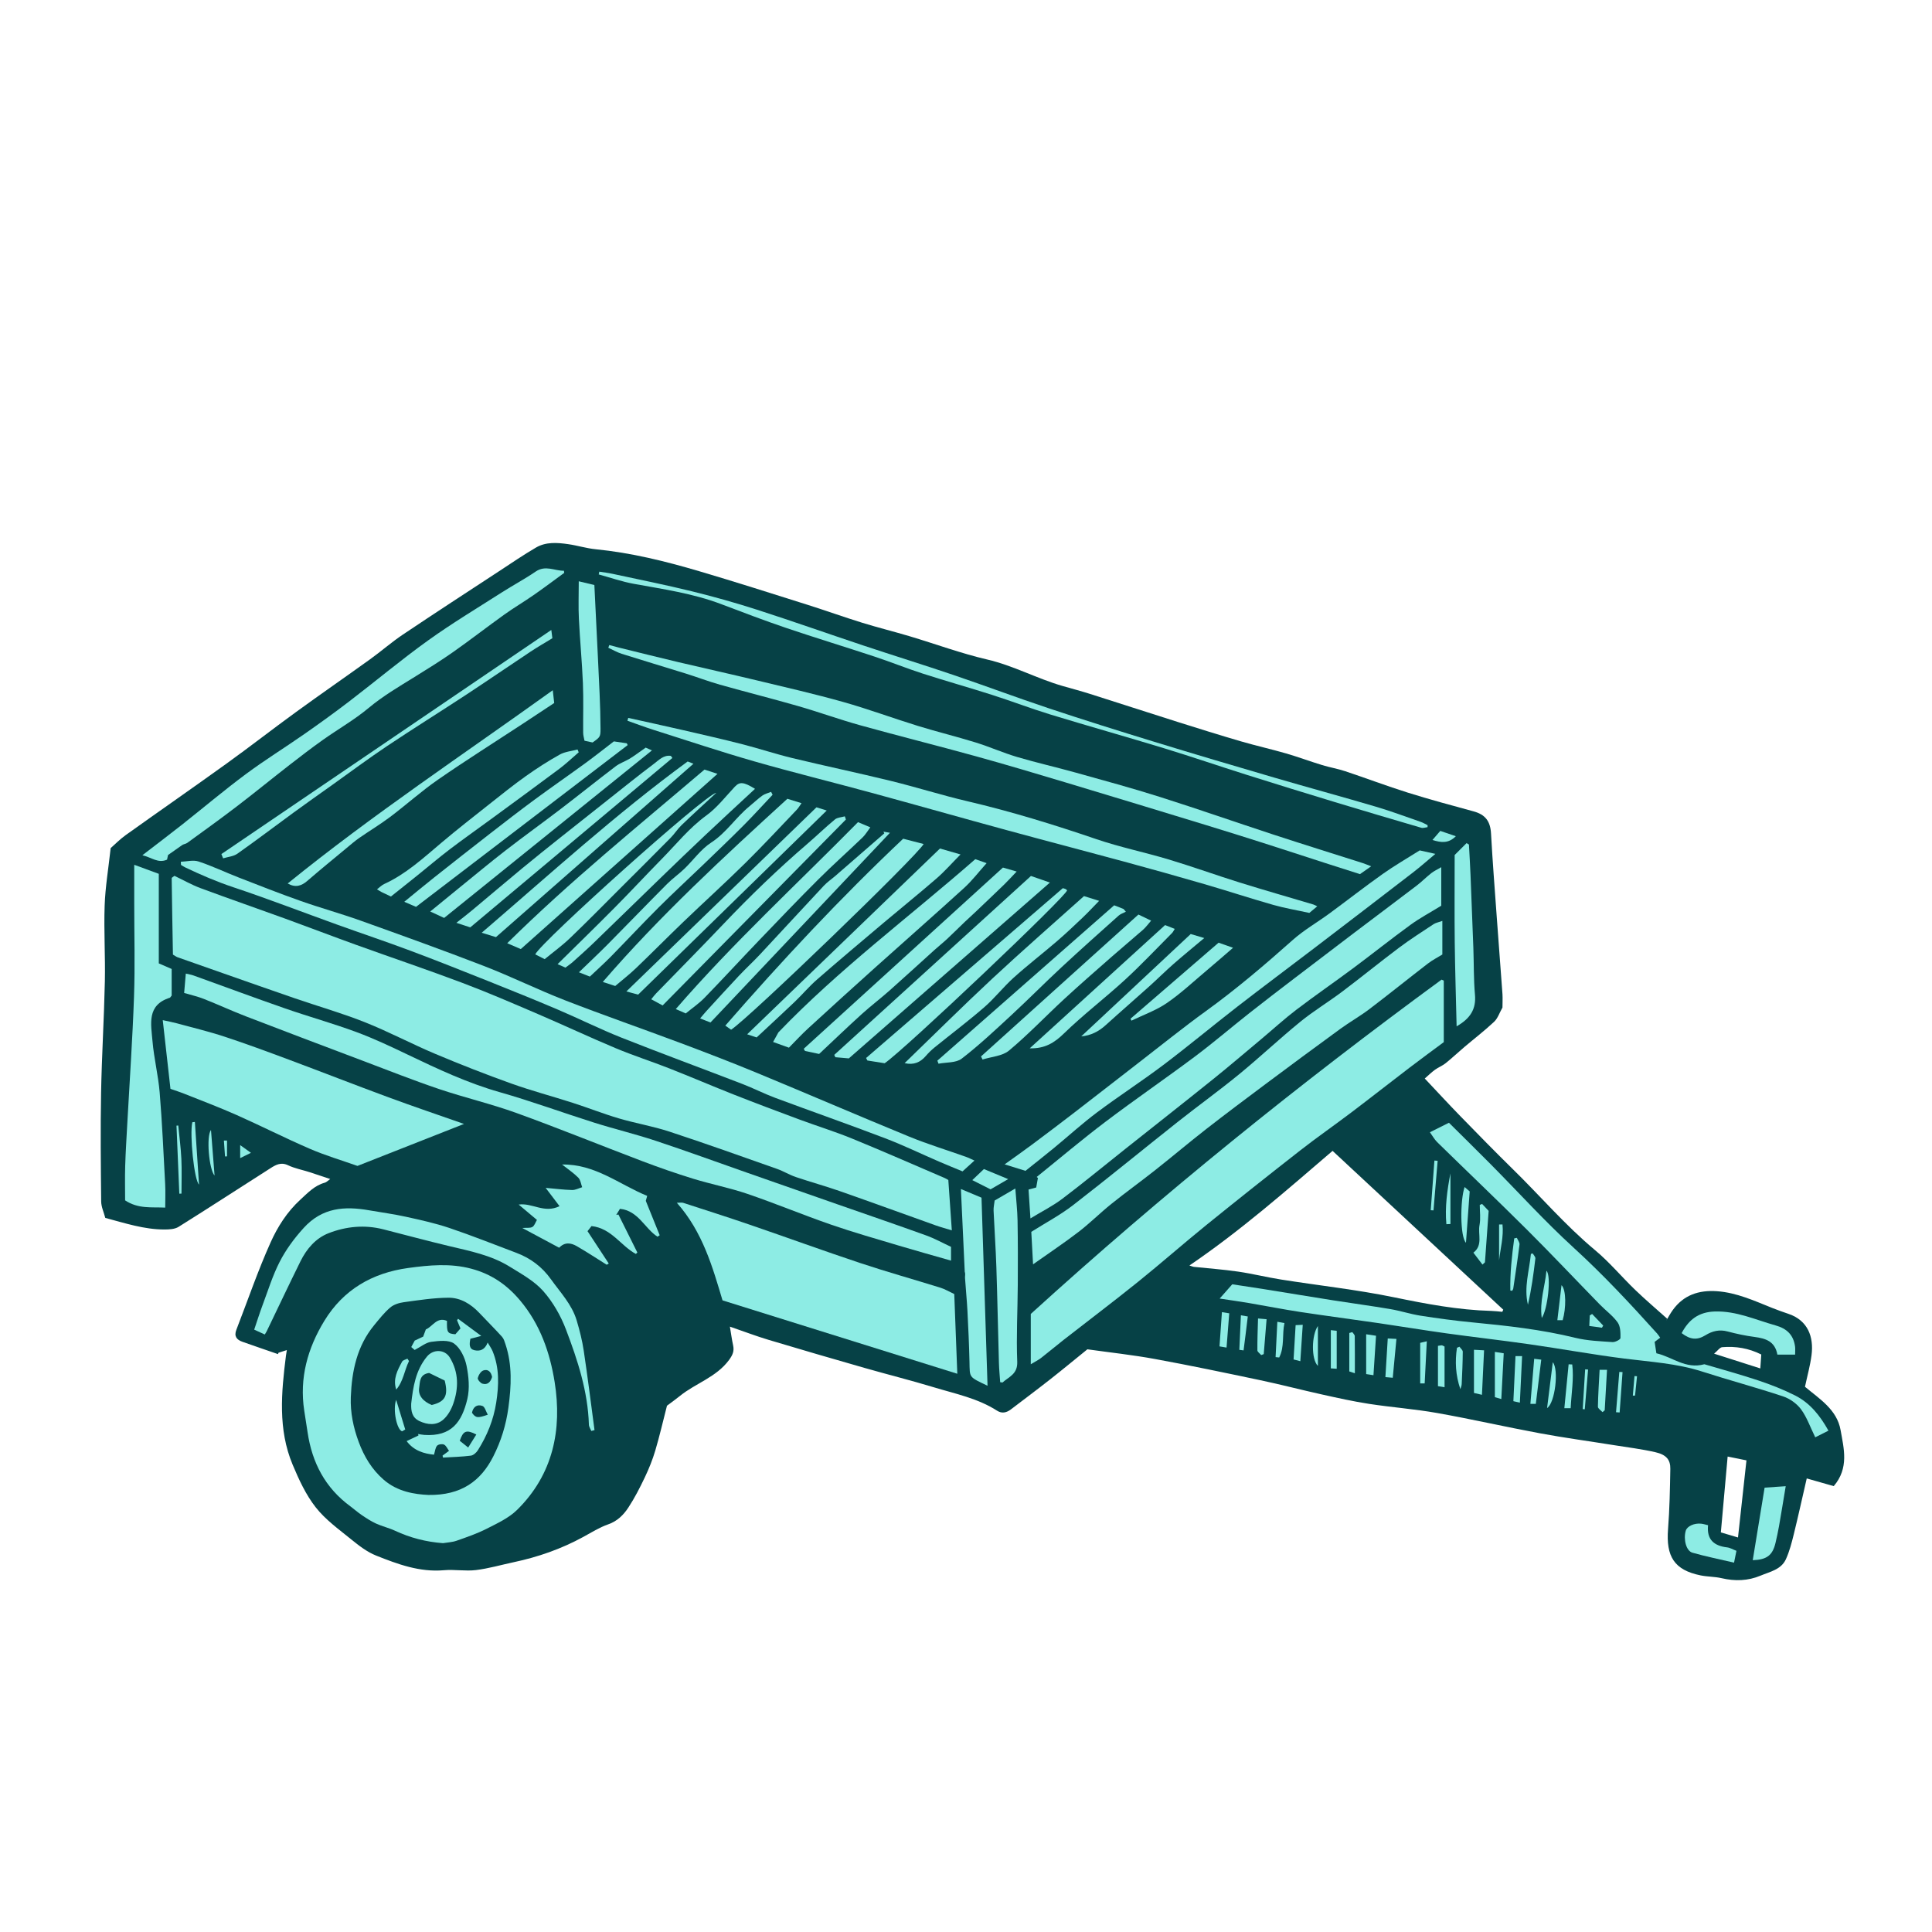 <svg version="1.1" id="svg" xmlns="http://www.w3.org/2000/svg" xmlns:xlink="http://www.w3.org/1999/xlink" x="0px" y="0px"
	 width="200px" height="200px" viewBox="0 0 200 200" enable-background="new 0 0 200 200" xml:space="preserve">
<path class="stroke" fill="#064146"  fill-rule="evenodd" clip-rule="evenodd" d="M155.535,104.301c-0.309,0.543-0.484,1.115-0.863,1.471
	c-0.982,0.923-2.058,1.749-3.089,2.622c-0.649,0.549-1.267,1.137-1.931,1.669c-0.335,0.268-0.756,0.427-1.106,0.68
	c-0.347,0.25-0.653,0.556-1.055,0.905c1.277,1.353,2.464,2.644,3.687,3.899c1.801,1.848,3.604,3.695,5.447,5.5
	c2.841,2.78,5.427,5.811,8.497,8.369c1.491,1.242,2.749,2.761,4.153,4.113c1.07,1.03,2.206,1.993,3.313,2.986
	c-0.037,0.071-0.074,0.142-0.11,0.213c0.222-0.365,0.423-0.745,0.671-1.091c1.13-1.583,2.714-2.104,4.595-1.971
	c2.038,0.145,3.854,0.988,5.708,1.729c0.565,0.226,1.141,0.429,1.716,0.625c1.975,0.675,2.609,2.365,2.361,4.272
	c-0.141,1.083-0.439,2.144-0.678,3.266c1.496,1.254,3.31,2.356,3.685,4.481c0.337,1.912,0.895,3.928-0.707,5.804
	c-0.884-0.252-1.778-0.506-2.796-0.796c-0.453,1.963-0.874,3.882-1.343,5.789c-0.215,0.872-0.443,1.758-0.812,2.57
	c-0.492,1.082-1.655,1.295-2.628,1.704c-1.3,0.547-2.646,0.586-4.027,0.264c-0.709-0.166-1.461-0.145-2.177-0.29
	c-2.731-0.556-3.592-1.955-3.37-4.8c0.162-2.068,0.198-4.147,0.235-6.223c0.017-0.951-0.417-1.473-1.555-1.732
	c-1.397-0.319-2.826-0.496-4.244-0.722c-2.574-0.413-5.16-0.763-7.722-1.238c-3.546-0.658-7.064-1.465-10.615-2.095
	c-2.33-0.414-4.701-0.585-7.042-0.945c-1.638-0.252-3.261-0.614-4.879-0.973c-2.142-0.474-4.266-1.031-6.411-1.483
	c-3.627-0.765-7.256-1.525-10.902-2.193c-2.298-0.421-4.629-0.67-6.976-1c-1.279,1.035-2.551,2.089-3.85,3.109
	c-1.341,1.054-2.708,2.075-4.065,3.11c-0.447,0.34-0.931,0.457-1.428,0.138c-2.005-1.288-4.319-1.749-6.546-2.424
	c-2.376-0.721-4.789-1.322-7.176-2.006c-3.321-0.951-6.638-1.916-9.947-2.909c-1.276-0.383-2.523-0.859-3.995-1.366
	c0.131,0.777,0.207,1.365,0.334,1.942c0.13,0.595-0.049,1.001-0.425,1.513c-1.32,1.789-3.456,2.402-5.089,3.725
	c-0.473,0.383-0.972,0.735-1.333,1.007c-0.423,1.645-0.769,3.16-1.212,4.647c-0.282,0.948-0.657,1.878-1.083,2.772
	c-0.51,1.071-1.054,2.137-1.704,3.125c-0.5,0.76-1.136,1.405-2.083,1.736c-0.908,0.317-1.746,0.846-2.598,1.311
	c-2.264,1.236-4.669,2.075-7.187,2.609c-1.305,0.277-2.596,0.656-3.914,0.815c-1.087,0.131-2.214-0.082-3.308,0.015
	c-2.51,0.222-4.781-0.624-7.022-1.517c-0.933-0.371-1.778-1.027-2.569-1.669c-1.286-1.045-2.677-2.042-3.684-3.328
	c-1.02-1.3-1.744-2.875-2.389-4.416c-1.531-3.657-1.169-7.471-0.691-11.274c0.021-0.165,0.051-0.328,0.093-0.587
	c-0.34,0.11-0.603,0.194-0.866,0.279c-0.017,0.047-0.033,0.094-0.05,0.142c-1.229-0.426-2.46-0.844-3.686-1.279
	c-0.589-0.208-0.885-0.57-0.625-1.239c1.172-3.018,2.217-6.092,3.542-9.041c0.729-1.622,1.706-3.168,3.08-4.428
	c0.781-0.715,1.476-1.471,2.535-1.761c0.172-0.047,0.313-0.207,0.561-0.379c-0.785-0.261-1.469-0.496-2.157-0.716
	c-0.738-0.236-1.52-0.38-2.212-0.71c-0.739-0.353-1.28-0.035-1.828,0.314c-3.169,2.019-6.317,4.072-9.503,6.064
	c-0.394,0.246-0.972,0.272-1.464,0.273c-2.094,0.002-4.06-0.652-6.121-1.199c-0.154-0.587-0.421-1.145-0.427-1.706
	c-0.04-3.738-0.079-7.478-0.01-11.216c0.071-3.855,0.309-7.708,0.392-11.563c0.056-2.613-0.113-5.231-0.022-7.842
	c0.066-1.921,0.391-3.833,0.623-5.955c0.42-0.367,0.951-0.914,1.561-1.35c3.474-2.481,6.981-4.914,10.445-7.407
	c2.415-1.738,4.761-3.571,7.167-5.319c2.545-1.85,5.134-3.638,7.688-5.476c1.147-0.826,2.215-1.766,3.388-2.553
	c3.301-2.216,6.635-4.382,9.96-6.561c1.267-0.83,2.518-1.688,3.824-2.45c1.028-0.599,2.197-0.512,3.329-0.349
	c0.958,0.137,1.895,0.434,2.854,0.528c3.654,0.361,7.199,1.236,10.705,2.271c3.741,1.104,7.457,2.292,11.177,3.465
	c1.903,0.6,3.782,1.277,5.688,1.868c1.627,0.503,3.283,0.911,4.915,1.398c2.684,0.802,5.324,1.779,8.045,2.413
	c2.709,0.631,5.137,1.97,7.779,2.733c0.936,0.27,1.88,0.517,2.808,0.811c3.041,0.963,6.073,1.953,9.114,2.914
	c2.182,0.689,4.366,1.371,6.563,2.013c1.542,0.45,3.114,0.8,4.658,1.247c1.259,0.365,2.491,0.826,3.745,1.209
	c0.787,0.241,1.608,0.375,2.387,0.635c2.166,0.721,4.302,1.533,6.479,2.216c2.252,0.706,4.533,1.321,6.812,1.942
	c1.224,0.333,1.733,1.027,1.803,2.299c0.159,2.871,0.383,5.738,0.59,8.606c0.193,2.676,0.404,5.351,0.595,8.027
	C155.563,103.386,155.535,103.852,155.535,104.301z M137.948,119.137c-4.853,4.161-9.537,8.277-14.819,11.866
	c0.275,0.088,0.359,0.132,0.448,0.141c1.529,0.162,3.064,0.271,4.584,0.492c1.494,0.218,2.965,0.586,4.457,0.822
	c3.897,0.617,7.833,1.044,11.692,1.838c3.333,0.686,6.647,1.315,10.052,1.408c0.385,0.01,0.771,0.062,1.156,0.095
	c0.033-0.073,0.067-0.146,0.1-0.22C149.748,130.117,143.879,124.656,137.948,119.137z M178.142,158.633
	c0.628,0.186,1.176,0.349,1.775,0.526c0.295-2.688,0.581-5.286,0.876-7.982c-0.675-0.137-1.318-0.267-1.948-0.396
	C178.606,153.455,178.377,156.015,178.142,158.633z M182.326,140.217c-1.305-0.655-2.649-0.872-4.042-0.757
	c-0.248,0.021-0.469,0.362-0.842,0.671c1.697,0.542,3.17,1.013,4.784,1.528C182.263,141.131,182.292,140.712,182.326,140.217z"/>
<path fill-rule="evenodd" clip-rule="evenodd" fill="#8dece4" class="fill" d="M98.17,122.156c0.123,1.759,0.236,3.396,0.362,5.211
	c-0.674-0.207-1.176-0.339-1.663-0.513c-3.324-1.185-6.638-2.396-9.969-3.562c-1.494-0.522-3.025-0.939-4.523-1.448
	c-0.667-0.227-1.28-0.609-1.945-0.843c-3.705-1.306-7.403-2.631-11.135-3.856c-1.71-0.562-3.505-0.86-5.234-1.37
	c-1.608-0.475-3.173-1.095-4.771-1.609c-2.11-0.68-4.26-1.245-6.345-1.992c-2.661-0.953-5.297-1.984-7.901-3.082
	c-2.451-1.033-4.808-2.292-7.277-3.273c-2.369-0.942-4.833-1.645-7.249-2.474c-2.443-0.838-4.877-1.701-7.316-2.554
	c-1.608-0.563-3.215-1.125-4.82-1.695c-0.131-0.046-0.246-0.138-0.482-0.275c-0.046-2.608-0.096-5.257-0.129-7.906
	c-0.001-0.074,0.171-0.15,0.289-0.247c0.908,0.433,1.78,0.932,2.709,1.277c2.901,1.079,5.827,2.089,8.736,3.146
	c2.451,0.891,4.885,1.827,7.339,2.712c3.67,1.324,7.37,2.57,11.021,3.945c2.646,0.997,5.245,2.125,7.846,3.239
	c2.689,1.152,5.338,2.398,8.037,3.528c1.821,0.762,3.708,1.366,5.545,2.088c2.249,0.884,4.469,1.84,6.717,2.726
	c2.246,0.884,4.506,1.732,6.769,2.572c1.801,0.668,3.644,1.235,5.42,1.962c3.224,1.318,6.412,2.722,9.614,4.094
	C97.988,122.034,98.149,122.144,98.17,122.156z"/>
<path fill-rule="evenodd" clip-rule="evenodd" fill="#8dece4" class="fill" d="M45.854,159.748c-1.749-0.132-3.387-0.552-4.958-1.286
	c-0.637-0.297-1.339-0.456-1.979-0.749c-0.523-0.239-1.011-0.565-1.491-0.888c-0.403-0.272-0.766-0.604-1.16-0.894
	c-2.598-1.904-3.961-4.519-4.424-7.657c-0.11-0.749-0.232-1.496-0.347-2.244c-0.518-3.373,0.352-6.466,2.084-9.302
	c1.965-3.217,4.947-4.955,8.668-5.465c2.189-0.3,4.375-0.506,6.545,0.074c2.03,0.542,3.643,1.616,5.041,3.276
	c2.099,2.492,3.102,5.438,3.585,8.462c0.787,4.922-0.166,9.569-3.89,13.229c-0.86,0.845-2.048,1.39-3.147,1.95
	c-0.993,0.506-2.061,0.871-3.115,1.242C46.822,159.653,46.327,159.668,45.854,159.748z M44.355,154.757
	c3.39,0.047,5.417-1.432,6.71-3.99c0.803-1.586,1.321-3.247,1.565-5.053c0.303-2.239,0.413-4.407-0.307-6.568
	c-0.089-0.266-0.174-0.565-0.354-0.764c-0.765-0.84-1.57-1.645-2.352-2.472c-0.874-0.923-1.948-1.579-3.196-1.57
	c-1.545,0.011-3.094,0.255-4.632,0.466c-0.488,0.067-1.038,0.242-1.4,0.553c-0.62,0.532-1.135,1.192-1.659,1.828
	c-1.78,2.163-2.313,4.742-2.414,7.447c-0.059,1.596,0.257,3.121,0.816,4.634c0.564,1.528,1.37,2.852,2.582,3.908
	C41.157,154.433,42.946,154.692,44.355,154.757z"/>
<path fill-rule="evenodd" clip-rule="evenodd" fill="#8dece4" class="fill" d="M149.46,101.511c0,2.066,0,4.132,0,6.371
	c-1.079,0.803-2.3,1.692-3.501,2.609c-2.039,1.557-4.056,3.143-6.101,4.692c-1.731,1.311-3.52,2.55-5.231,3.887
	c-3.269,2.554-6.52,5.132-9.744,7.742c-2.392,1.937-4.701,3.975-7.099,5.904c-2.528,2.035-5.119,3.99-7.677,5.987
	c-0.789,0.616-1.551,1.265-2.342,1.878c-0.283,0.219-0.613,0.377-1.059,0.645c0-1.925,0-3.705,0-5.207
	c13.67-12.43,27.833-23.847,42.525-34.608C149.309,101.444,149.384,101.478,149.46,101.511z"/>
<path fill-rule="evenodd" clip-rule="evenodd" fill="#8dece4" class="fill" d="M74.795,134.613c-1.02-3.404-2.042-7.08-4.729-10.102
	c0.33,0,0.509-0.042,0.658,0.006c2.293,0.744,4.59,1.476,6.87,2.258c3.827,1.312,7.628,2.699,11.466,3.977
	c2.749,0.916,5.542,1.694,8.308,2.556c0.459,0.143,0.881,0.402,1.417,0.652c0.103,2.704,0.206,5.406,0.315,8.251
	C90.999,139.679,83.034,137.188,74.795,134.613z"/>
<path fill-rule="evenodd" clip-rule="evenodd" fill="#8dece4" class="fill" d="M17.646,112.719c-0.266-2.37-0.522-4.661-0.798-7.114
	c0.577,0.128,0.995,0.204,1.404,0.315c1.666,0.454,3.35,0.854,4.988,1.394c2.244,0.737,4.461,1.56,6.674,2.385
	c3.447,1.286,6.872,2.629,10.323,3.902c2.58,0.952,5.186,1.832,7.796,2.749c-3.674,1.448-7.337,2.891-11.029,4.345
	c-1.631-0.578-3.317-1.076-4.92-1.768c-2.557-1.103-5.042-2.369-7.586-3.5c-1.798-0.799-3.643-1.491-5.47-2.222
	C18.601,113.034,18.158,112.898,17.646,112.719z"/>
<path fill-rule="evenodd" clip-rule="evenodd" fill="#8dece4" class="fill" d="M19.063,102.79c0.058-0.669,0.111-1.294,0.172-2.005
	c0.299,0.072,0.556,0.11,0.797,0.196c3.166,1.138,6.319,2.312,9.496,3.417c2.44,0.849,4.935,1.542,7.356,2.437
	c1.828,0.675,3.598,1.516,5.358,2.358c3.082,1.476,6.16,2.921,9.472,3.863c3.306,0.94,6.539,2.131,9.819,3.167
	c2.092,0.659,4.23,1.172,6.312,1.861c3.171,1.051,6.311,2.198,9.463,3.303c3.106,1.088,6.212,2.175,9.319,3.261
	c3.082,1.077,6.172,2.133,9.242,3.241c0.888,0.32,1.724,0.786,2.581,1.184c0,0.515,0,1.007,0,1.426
	c-1.836-0.526-3.615-1.017-5.383-1.547c-2.357-0.706-4.729-1.378-7.053-2.183c-2.897-1.003-5.732-2.187-8.634-3.177
	c-1.838-0.627-3.763-1-5.623-1.571c-1.767-0.542-3.516-1.154-5.244-1.809c-4.354-1.651-8.668-3.41-13.046-4.994
	c-2.63-0.951-5.372-1.588-8.022-2.484c-2.674-0.904-5.302-1.947-7.943-2.944c-4.006-1.512-8.011-3.024-12.006-4.563
	c-1.478-0.569-2.917-1.235-4.39-1.817C20.477,103.159,19.807,103.011,19.063,102.79z"/>
<path fill-rule="evenodd" clip-rule="evenodd" fill="#8dece4" class="fill" d="M106.671,126.129c-0.073-1.104-0.133-2.02-0.197-2.987
	c0.229-0.062,0.453-0.123,0.794-0.214c0.053-0.295,0.115-0.64,0.176-0.984c-0.042-0.036-0.084-0.07-0.125-0.106
	c2.37-1.91,4.695-3.879,7.123-5.715c3.033-2.295,6.176-4.447,9.222-6.725c1.933-1.446,3.769-3.021,5.665-4.518
	c1.548-1.222,3.115-2.418,4.682-3.616c2.071-1.585,4.147-3.165,6.226-4.739c2.139-1.62,4.29-3.226,6.423-4.853
	c0.523-0.399,0.987-0.875,1.504-1.281c0.29-0.228,0.634-0.384,1.036-0.621c0,1.493,0,2.823,0,3.99
	c-1.149,0.707-2.22,1.274-3.189,1.98c-2.014,1.466-3.96,3.022-5.958,4.509c-1.939,1.443-3.933,2.814-5.855,4.278
	c-1.241,0.945-2.395,2.005-3.593,3.008c-1.683,1.408-3.351,2.835-5.061,4.21c-3.025,2.432-6.078,4.829-9.117,7.242
	c-2.151,1.709-4.271,3.458-6.461,5.114C108.983,124.843,107.864,125.403,106.671,126.129z"/>
<path fill-rule="evenodd" clip-rule="evenodd" fill="#8dece4" class="fill" d="M171.861,138.48c-0.199,0.15-0.368,0.276-0.574,0.432
	c0.061,0.398,0.122,0.791,0.182,1.18c1.667,0.374,3.002,1.673,4.969,1.134c1.749,0.52,3.679,1.043,5.574,1.675
	c1.3,0.434,2.59,0.939,3.813,1.556c1.52,0.766,2.565,2.047,3.455,3.644c-0.553,0.279-1.022,0.516-1.366,0.689
	c-0.528-1.078-0.872-2.087-1.476-2.904c-0.436-0.588-1.158-1.101-1.857-1.333c-2.776-0.922-5.605-1.679-8.391-2.575
	c-2.625-0.844-5.346-0.996-8.049-1.339c-3.29-0.419-6.557-1.015-9.84-1.485c-2.846-0.408-5.704-0.728-8.552-1.124
	c-2.341-0.325-4.673-0.715-7.013-1.056c-2.704-0.395-5.415-0.746-8.117-1.157c-1.782-0.272-3.552-0.625-5.331-0.927
	c-0.95-0.162-1.906-0.293-3.029-0.464c0.478-0.541,0.854-0.967,1.305-1.477c1.022,0.156,2.077,0.31,3.13,0.479
	c2.434,0.39,4.864,0.795,7.298,1.179c1.977,0.312,3.961,0.575,5.935,0.91c1.054,0.179,2.083,0.52,3.138,0.684
	c1.761,0.275,3.529,0.515,5.302,0.686c3.6,0.347,7.185,0.737,10.711,1.604c1.245,0.306,2.56,0.35,3.849,0.441
	c0.278,0.02,0.82-0.264,0.823-0.417c0.011-0.546,0.001-1.208-0.292-1.618c-0.501-0.701-1.236-1.229-1.847-1.856
	c-2.521-2.584-4.998-5.211-7.556-7.759c-3.062-3.048-6.192-6.028-9.28-9.05c-0.293-0.288-0.495-0.669-0.751-1.022
	c0.515-0.258,1.212-0.606,1.97-0.984c1.489,1.479,2.931,2.893,4.352,4.327c2.852,2.879,5.58,5.893,8.569,8.621
	c3.061,2.793,5.867,5.807,8.632,8.875C171.657,138.169,171.742,138.314,171.861,138.48z"/>
<path fill-rule="evenodd" clip-rule="evenodd" fill="#8dece4" class="fill" d="M149.311,95.331c0,1.228,0,2.318,0,3.48
	c-0.469,0.29-1.018,0.566-1.496,0.935c-2.031,1.562-4.024,3.174-6.065,4.723c-0.972,0.737-2.044,1.34-3.03,2.059
	c-2.583,1.881-5.149,3.783-7.709,5.693c-2.056,1.535-4.109,3.073-6.132,4.649c-1.79,1.396-3.524,2.864-5.306,4.271
	c-1.493,1.18-3.041,2.293-4.524,3.485c-1.159,0.931-2.215,1.992-3.393,2.897c-1.481,1.138-3.04,2.174-4.714,3.361
	c-0.068-1.261-0.126-2.339-0.182-3.364c1.479-0.935,2.992-1.733,4.325-2.764c3.668-2.836,7.251-5.781,10.887-8.659
	c2.086-1.65,4.248-3.206,6.304-4.892c2.149-1.762,4.175-3.675,6.329-5.431c1.379-1.124,2.918-2.049,4.342-3.122
	c1.984-1.494,3.909-3.067,5.896-4.557c1.148-0.862,2.365-1.634,3.563-2.427C148.621,95.528,148.896,95.482,149.311,95.331z"/>
<path fill-rule="evenodd" clip-rule="evenodd" fill="#8dece4" class="fill" d="M18.72,89.208c0.612-0.021,1.281-0.209,1.827-0.029
	c1.408,0.464,2.755,1.112,4.14,1.651c2.132,0.83,4.262,1.669,6.418,2.43c2.064,0.729,4.181,1.312,6.242,2.049
	c4.27,1.528,8.54,3.062,12.769,4.697c2.821,1.092,5.541,2.441,8.359,3.538c3.956,1.537,7.969,2.928,11.943,4.418
	c2.65,0.994,5.294,2.008,7.909,3.09c5.273,2.181,10.512,4.443,15.791,6.61c1.915,0.786,3.904,1.39,5.856,2.085
	c0.316,0.113,0.618,0.268,0.901,0.393c-0.384,0.349-0.736,0.668-1.234,1.12c-0.65-0.27-1.543-0.629-2.426-1.011
	c-1.858-0.802-3.684-1.691-5.573-2.411c-3.776-1.439-7.592-2.775-11.379-4.185c-1.157-0.431-2.264-1-3.416-1.443
	c-4.163-1.605-8.352-3.143-12.499-4.788c-2.238-0.889-4.399-1.971-6.616-2.915c-2.376-1.011-4.772-1.978-7.171-2.936
	c-2.694-1.074-5.39-2.149-8.107-3.165c-2.51-0.939-5.054-1.79-7.576-2.698c-3.579-1.289-7.129-2.662-10.736-3.865
	c-1.716-0.572-3.355-1.281-4.978-2.055c-0.15-0.071-0.287-0.169-0.43-0.254C18.729,89.426,18.724,89.317,18.72,89.208z"/>
<path fill-rule="evenodd" clip-rule="evenodd" fill="#8dece4" class="fill" d="M16.438,90.458c0,3.021,0,6.073,0,9.271
	c0.364,0.157,0.818,0.355,1.333,0.578c0,0.937,0,1.902,0,2.75c-0.125,0.154-0.149,0.215-0.188,0.227
	c-2.416,0.76-1.945,2.737-1.798,4.481c0.15,1.787,0.598,3.55,0.745,5.337c0.26,3.154,0.399,6.32,0.568,9.481
	c0.042,0.791,0.006,1.586,0.006,2.428c-1.423-0.07-2.78,0.156-4.152-0.748c0-1.131-0.029-2.34,0.007-3.547
	c0.045-1.487,0.141-2.973,0.221-4.458c0.237-4.362,0.542-8.722,0.693-13.088c0.112-3.197,0.022-6.401,0.023-9.603
	c0-1.288,0-2.575,0-4.043C14.812,89.86,15.506,90.115,16.438,90.458z"/>
<path fill-rule="evenodd" clip-rule="evenodd" fill="#8dece4" class="fill" d="M136.361,93.822c-0.352,0.292-0.64,0.532-0.821,0.683
	c-1.346-0.295-2.568-0.498-3.752-0.836c-2.387-0.68-4.746-1.457-7.129-2.15c-2.759-0.802-5.527-1.575-8.3-2.328
	c-4.045-1.099-8.103-2.152-12.146-3.255c-4.679-1.275-9.344-2.6-14.023-3.874c-4.04-1.1-8.109-2.098-12.133-3.253
	c-3.487-1.001-6.93-2.152-10.388-3.249c-0.915-0.291-1.812-0.631-2.717-0.949c0.028-0.098,0.055-0.196,0.083-0.294
	c1.896,0.421,3.794,0.832,5.687,1.268c2.04,0.47,4.082,0.935,6.11,1.454c1.746,0.446,3.46,1.019,5.211,1.442
	c3.386,0.818,6.797,1.532,10.181,2.36c2.653,0.65,5.263,1.481,7.922,2.103c4.521,1.057,8.942,2.419,13.332,3.919
	c2.466,0.842,5.039,1.366,7.538,2.118c2.451,0.738,4.861,1.611,7.305,2.374c2.537,0.791,5.092,1.519,7.637,2.278
	C136.067,93.666,136.166,93.729,136.361,93.822z"/>
<path fill-rule="evenodd" clip-rule="evenodd" fill="#8dece4" class="fill" d="M141.94,89.682c-0.458,0.32-0.756,0.528-1.157,0.808
	c-1.164-0.372-2.391-0.761-3.617-1.156c-2.123-0.685-4.242-1.383-6.367-2.061c-1.975-0.629-3.952-1.251-5.935-1.856
	c-4.818-1.471-9.636-2.943-14.461-4.391c-3.127-0.939-6.256-1.874-9.404-2.744c-3.971-1.098-7.969-2.095-11.939-3.198
	c-2.162-0.6-4.275-1.369-6.432-1.99c-2.686-0.773-5.399-1.454-8.089-2.212c-1.195-0.338-2.36-0.785-3.546-1.155
	c-2.209-0.689-4.429-1.348-6.635-2.046c-0.48-0.152-0.925-0.416-1.387-0.627c0.034-0.094,0.068-0.188,0.102-0.28
	c0.321,0.086,0.641,0.176,0.964,0.256c2.056,0.506,4.109,1.023,6.169,1.51c2.682,0.635,5.374,1.227,8.053,1.872
	c3.012,0.724,6.036,1.414,9.018,2.253c2.606,0.733,5.152,1.681,7.74,2.48c1.982,0.611,4,1.102,5.981,1.715
	c1.444,0.447,2.834,1.07,4.282,1.499c2.005,0.594,4.048,1.055,6.062,1.617c2.914,0.814,5.836,1.605,8.719,2.519
	c3.952,1.252,7.865,2.625,11.806,3.916c3.062,1.003,6.141,1.958,9.211,2.938C141.325,89.426,141.562,89.535,141.94,89.682z"/>
<path fill-rule="evenodd" clip-rule="evenodd" fill="#8dece4" class="fill" d="M58.407,59.305c-1.055,0.769-2.099,1.555-3.171,2.3
	c-0.997,0.693-2.047,1.312-3.035,2.019c-1.778,1.273-3.505,2.618-5.295,3.876c-1.295,0.91-2.645,1.747-3.991,2.58
	c-1.632,1.01-3.278,1.974-4.769,3.219c-1.468,1.225-3.156,2.183-4.722,3.295c-1.173,0.833-2.317,1.709-3.453,2.593
	c-1.827,1.421-3.619,2.886-5.457,4.291c-1.685,1.289-3.408,2.528-5.125,3.774c-0.163,0.118-0.405,0.128-0.559,0.249
	c-0.463,0.327-0.926,0.652-1.436,1.011c-0.027,0.126-0.065,0.31-0.101,0.477c-0.927,0.416-1.596-0.231-2.553-0.455
	c1.455-1.121,2.789-2.128,4.1-3.163c2.202-1.738,4.346-3.553,6.596-5.225c1.974-1.468,4.074-2.765,6.093-4.173
	c1.56-1.088,3.104-2.203,4.615-3.359c2.731-2.091,5.372-4.305,8.164-6.311c2.47-1.774,5.087-3.344,7.652-4.984
	c1.151-0.736,2.364-1.379,3.49-2.149c1.024-0.7,1.955-0.07,2.927-0.086C58.386,59.155,58.397,59.23,58.407,59.305z"/>
<path fill-rule="evenodd" clip-rule="evenodd" fill="#8dece4" class="fill" d="M146.968,88.032c0.516,0.115,1.012,0.226,1.62,0.361
	c-0.815,0.681-1.53,1.32-2.287,1.903c-3.405,2.624-6.818,5.236-10.235,7.844c-2.658,2.029-5.34,4.024-7.983,6.073
	c-2.565,1.989-5.059,4.072-7.65,6.028c-2.241,1.691-4.606,3.218-6.854,4.902c-1.541,1.153-2.968,2.457-4.456,3.681
	c-0.941,0.775-1.901,1.528-2.965,2.381c-0.625-0.194-1.307-0.406-2.159-0.67c1.052-0.757,1.957-1.392,2.843-2.052
	c1.484-1.108,2.962-2.224,4.429-3.354c2.24-1.725,4.467-3.467,6.704-5.197c2.28-1.762,4.524-3.575,6.857-5.262
	c3.15-2.278,6.099-4.788,8.999-7.37c1.158-1.03,2.532-1.814,3.788-2.736c1.847-1.356,3.653-2.771,5.522-4.095
	C144.355,89.609,145.649,88.865,146.968,88.032z"/>
<path fill-rule="evenodd" clip-rule="evenodd" fill="#8dece4" class="fill" d="M61.213,148.133c-0.087-0.216-0.244-0.432-0.251-0.651
	c-0.104-3.446-1.166-6.677-2.369-9.843c-0.545-1.434-1.355-2.857-2.368-3.999c-0.929-1.045-2.254-1.765-3.471-2.521
	c-1.916-1.188-4.111-1.613-6.272-2.128c-2.277-0.542-4.538-1.157-6.807-1.733c-1.933-0.491-3.855-0.304-5.668,0.405
	c-1.323,0.517-2.264,1.616-2.897,2.896c-1.188,2.402-2.332,4.828-3.496,7.243c-0.051,0.106-0.121,0.204-0.205,0.344
	c-0.33-0.151-0.633-0.29-1.095-0.502c0.293-0.865,0.565-1.733,0.883-2.584c0.555-1.483,1.027-3.014,1.744-4.417
	c0.652-1.277,1.508-2.44,2.503-3.535c1.926-2.116,4.238-2.262,6.776-1.817c1.269,0.222,2.548,0.391,3.804,0.668
	c1.515,0.334,3.042,0.669,4.508,1.164c2.33,0.786,4.614,1.703,6.917,2.568c1.473,0.553,2.662,1.446,3.589,2.744
	c0.977,1.369,2.168,2.604,2.66,4.259c0.305,1.025,0.572,2.071,0.729,3.126c0.41,2.735,0.749,5.48,1.116,8.221
	C61.433,148.073,61.323,148.103,61.213,148.133z"/>
<path fill-rule="evenodd" clip-rule="evenodd" fill="#8dece4" class="fill" d="M62.805,130.926c-1.029-0.644-2.042-1.314-3.092-1.921
	c-0.6-0.348-1.25-0.456-1.828,0.16c-1.244-0.666-2.457-1.315-3.822-2.046c0.468-0.035,0.815,0.029,1.049-0.105
	c0.215-0.125,0.31-0.461,0.471-0.728c-0.673-0.566-1.245-1.046-1.89-1.589c1.397-0.206,2.642,0.947,4.23,0.165
	c-0.512-0.674-0.93-1.225-1.438-1.895c0.976,0.086,1.855,0.2,2.737,0.223c0.346,0.009,0.696-0.187,1.045-0.289
	c-0.127-0.335-0.169-0.755-0.4-0.988c-0.484-0.488-1.069-0.877-1.682-1.362c3.417-0.063,5.917,2.063,8.811,3.246
	c-0.083,0.296-0.139,0.498-0.143,0.514c0.521,1.29,0.979,2.426,1.438,3.562c-0.077,0.051-0.153,0.1-0.229,0.15
	c-1.332-0.863-1.974-2.688-3.885-2.886c-0.124,0.204-0.254,0.418-0.385,0.633c0.075-0.016,0.149-0.032,0.224-0.048
	c0.654,1.313,1.309,2.626,1.963,3.939c-0.052,0.049-0.104,0.098-0.157,0.146c-1.561-0.844-2.525-2.661-4.588-2.884
	c-0.143,0.18-0.322,0.409-0.415,0.526c0.787,1.199,1.493,2.275,2.199,3.352C62.948,130.843,62.876,130.884,62.805,130.926z"/>
<path fill-rule="evenodd" clip-rule="evenodd" fill="#8dece4" class="fill" d="M62.039,59.178c0.458,0.074,0.92,0.126,1.372,0.224
	c2.735,0.591,5.48,1.139,8.196,1.805c2.268,0.556,4.521,1.189,6.743,1.905c3.684,1.186,7.334,2.48,11.006,3.704
	c3.098,1.032,6.218,1.997,9.31,3.046c3.323,1.128,6.609,2.363,9.938,3.472c3.61,1.203,7.242,2.34,10.88,3.455
	c4.121,1.264,8.255,2.488,12.393,3.698c3.51,1.026,7.041,1.984,10.549,3.02c1.565,0.462,3.098,1.037,4.641,1.571
	c0.249,0.086,0.478,0.228,0.716,0.343c0,0.068-0.001,0.136-0.001,0.204c-0.219,0.025-0.458,0.122-0.651,0.065
	c-2.987-0.874-5.973-1.755-8.951-2.66c-3.051-0.926-6.097-1.866-9.138-2.826c-2.855-0.902-5.689-1.875-8.553-2.749
	c-3.913-1.194-7.853-2.297-11.765-3.493c-2.025-0.619-4.005-1.382-6.024-2.027c-2.389-0.764-4.806-1.441-7.193-2.211
	c-1.669-0.538-3.297-1.199-4.962-1.75c-3.054-1.01-6.132-1.944-9.177-2.976c-2.26-0.766-4.492-1.619-6.725-2.465
	c-2.919-1.107-5.988-1.541-9.033-2.096c-1.229-0.224-2.422-0.642-3.631-0.972C62,59.369,62.019,59.273,62.039,59.178z"/>
<path fill-rule="evenodd" clip-rule="evenodd" fill="#8dece4" class="fill" d="M100.962,88.941c0.216,0.076,0.601,0.211,1.172,0.412
	c-0.826,0.92-1.502,1.813-2.316,2.555c-3.067,2.793-6.187,5.53-9.274,8.302c-2.304,2.068-4.597,4.148-6.877,6.241
	c-0.693,0.636-1.331,1.331-1.998,2.004c-0.63-0.227-1.126-0.406-1.639-0.59c0.201-0.364,0.375-0.679,0.55-0.994
	C86.817,100.364,94.055,94.978,100.962,88.941z"/>
<path fill-rule="evenodd" clip-rule="evenodd" fill="#8dece4" class="fill" d="M75.684,106.594c-0.196-0.138-0.371-0.261-0.601-0.422
	C80.945,99.446,87,92.952,93.496,86.824c0.712,0.185,1.405,0.364,2.118,0.548C94.909,88.647,77.497,105.434,75.684,106.594z"/>
<path fill-rule="evenodd" clip-rule="evenodd" fill="#8dece4" class="fill" d="M63.687,102.07c-0.543-0.177-0.926-0.303-1.287-0.42
	c5.901-6.837,12.473-12.902,19.11-18.961c0.437,0.136,0.897,0.28,1.463,0.455c-0.182,0.255-0.306,0.483-0.479,0.664
	c-1.771,1.851-3.51,3.731-5.333,5.528c-2.099,2.069-4.284,4.049-6.41,6.089c-1.655,1.588-3.265,3.221-4.921,4.807
	C65.146,100.886,64.394,101.467,63.687,102.07z"/>
<path fill-rule="evenodd" clip-rule="evenodd" fill="#8dece4" class="fill" d="M87.871,109.565c-0.493-0.042-0.943-0.082-1.394-0.122
	c-0.039-0.08-0.078-0.161-0.116-0.242c6.743-6.132,13.486-12.266,20.363-18.521c0.438,0.152,1.066,0.371,1.961,0.682
	C101.669,97.5,94.797,103.509,87.871,109.565z"/>
<path fill-rule="evenodd" clip-rule="evenodd" fill="#8dece4" class="fill" d="M103.539,143.085c-0.044-0.662-0.112-1.322-0.13-1.984
	c-0.094-3.317-0.157-6.634-0.266-9.95c-0.064-1.944-0.202-3.886-0.288-5.829c-0.015-0.333,0.068-0.67,0.111-1.045
	c0.677-0.395,1.341-0.78,2.14-1.245c0.087,1.205,0.212,2.257,0.231,3.312c0.039,2.216,0.038,4.434,0.024,6.65
	c-0.017,2.66-0.163,5.323-0.057,7.977c0.051,1.282-0.863,1.547-1.522,2.145C103.7,143.105,103.62,143.095,103.539,143.085z"/>
<path fill-rule="evenodd" clip-rule="evenodd" fill="#8dece4" class="fill" d="M103.823,89.81c0.368,0.106,0.8,0.23,1.422,0.41
	c-0.504,0.527-0.884,0.95-1.291,1.345c-0.995,0.964-2.002,1.917-3.007,2.873c-0.354,0.335-0.72,0.658-1.072,0.995
	c-0.615,0.588-1.215,1.191-1.836,1.771c-0.424,0.396-0.881,0.755-1.312,1.144c-1.552,1.399-3.088,2.815-4.652,4.201
	c-0.942,0.834-1.95,1.597-2.882,2.443c-1.462,1.325-2.884,2.693-4.398,4.114c-0.432-0.093-0.948-0.203-1.464-0.313
	c-0.043-0.074-0.088-0.147-0.131-0.222C90.056,102.332,96.914,96.094,103.823,89.81z"/>
<path fill-rule="evenodd" clip-rule="evenodd" fill="#8dece4" class="fill" d="M72.928,79.666c0.433,0.142,0.772,0.253,1.346,0.441
	c-6.87,6.12-13.61,12.125-20.362,18.141c-0.47-0.203-0.908-0.392-1.404-0.605C59.019,91.213,66.055,85.521,72.928,79.666z"/>
<path fill-rule="evenodd" clip-rule="evenodd" fill="#8dece4" class="fill" d="M78.327,107.395c-0.151-0.05-0.49-0.163-0.979-0.326
	c6.72-6.475,13.351-12.865,19.958-19.231c0.747,0.215,1.301,0.375,2.127,0.614c-0.908,0.916-1.639,1.752-2.469,2.473
	c-1.806,1.566-3.669,3.064-5.496,4.605c-2.307,1.946-4.617,3.889-6.891,5.872c-0.819,0.713-1.523,1.557-2.311,2.31
	C80.997,104.924,79.703,106.11,78.327,107.395z"/>
<path fill-rule="evenodd" clip-rule="evenodd" fill="#8dece4" class="fill" d="M102.229,143.454c-1.974-0.95-1.83-0.8-1.869-2.489
	c-0.04-1.752-0.119-3.504-0.21-5.255c-0.059-1.139-0.177-2.274-0.251-3.414c-0.014-0.21,0.06-0.426-0.028-0.63
	c-0.13-2.81-0.26-5.62-0.398-8.578c0.735,0.308,1.433,0.601,2.133,0.895C101.813,130.477,102.019,136.895,102.229,143.454z"/>
<path fill-rule="evenodd" clip-rule="evenodd" fill="#8dece4" class="fill" d="M88.821,85.109c0.48,0.203,0.79,0.333,1.275,0.537
	c-0.298,0.395-0.507,0.763-0.8,1.044c-1.53,1.468-3.115,2.88-4.616,4.377c-2.067,2.063-4.087,4.175-6.108,6.285
	c-1.889,1.971-3.736,3.981-5.638,5.939c-0.574,0.59-1.269,1.062-1.945,1.619c-0.317-0.139-0.621-0.272-1.032-0.452
	C75.915,97.578,82.536,91.493,88.821,85.109z"/>
<path fill-rule="evenodd" clip-rule="evenodd" fill="#8dece4" class="fill" d="M63.547,76.748c0.44,0.065,0.89,0.131,1.339,0.198
	c0.03,0.062,0.06,0.124,0.09,0.187c-7.278,5.562-14.557,11.124-21.91,16.744c-0.35-0.15-0.735-0.316-1.217-0.523
	c1.077-0.878,2.062-1.7,3.068-2.497c1.944-1.541,3.896-3.075,5.855-4.597c1.515-1.176,3.032-2.352,4.577-3.489
	c1.724-1.271,3.488-2.487,5.219-3.749C61.556,78.302,62.512,77.541,63.547,76.748z"/>
<path fill-rule="evenodd" clip-rule="evenodd" fill="#8dece4" class="fill" d="M87.568,84.834c-6.313,6.406-12.627,12.812-18.973,19.249
	c-0.4-0.217-0.753-0.407-1.181-0.64c0.211-0.254,0.35-0.447,0.514-0.615c2.31-2.381,4.646-4.737,6.931-7.141
	c2.778-2.924,5.673-5.721,8.734-8.348c0.959-0.823,1.865-1.708,2.839-2.511c0.256-0.211,0.678-0.22,1.024-0.321
	C87.493,84.616,87.53,84.725,87.568,84.834z"/>
<path fill-rule="evenodd" clip-rule="evenodd" fill="#8dece4" class="fill" d="M78.158,81.661c-1.747,1.623-3.423,3.162-5.077,4.723
	c-1.576,1.485-3.136,2.988-4.693,4.494c-2.295,2.221-4.578,4.456-6.877,6.674c-0.718,0.693-1.463,1.357-2.206,2.024
	c-0.232,0.209-0.496,0.382-0.772,0.592c-0.294-0.131-0.555-0.246-0.812-0.36c1.988-1.963,3.961-3.879,5.896-5.833
	c1.659-1.673,3.262-3.402,4.914-5.083c1.497-1.522,2.827-3.196,4.59-4.475c1.114-0.808,1.986-1.956,2.945-2.973
	C76.561,80.92,76.958,80.917,78.158,81.661z"/>
<path fill-rule="evenodd" clip-rule="evenodd" fill="#8dece4" class="fill" d="M112.215,92.764c0.376,0.118,0.942,0.296,1.566,0.492
	c-0.617,0.63-1.138,1.196-1.694,1.724c-0.882,0.839-1.767,1.678-2.689,2.47c-1.479,1.271-3.026,2.463-4.474,3.768
	c-1.065,0.959-1.955,2.115-3.035,3.052c-1.669,1.448-3.438,2.779-5.155,4.171c-0.32,0.26-0.621,0.554-0.89,0.868
	c-0.573,0.672-1.264,0.966-2.198,0.747c3.038-2.937,6.013-5.896,9.081-8.754C105.802,98.437,108.972,95.673,112.215,92.764z"/>
<path fill-rule="evenodd" clip-rule="evenodd" fill="#8dece4" class="fill" d="M91.579,110.067c-0.605-0.096-1.197-0.19-1.787-0.284
	c-0.045-0.086-0.09-0.173-0.135-0.259c6.786-5.858,13.571-11.715,20.366-17.581c0.112,0.034,0.207,0.051,0.29,0.093
	c0.062,0.03,0.108,0.091,0.148,0.127C110.578,92.61,93.622,108.68,91.579,110.067z"/>
<path fill-rule="evenodd" clip-rule="evenodd" fill="#8dece4" class="fill" d="M66.842,77.393c0.064,0.029,0.321,0.144,0.645,0.289
	C60.271,83.5,53.123,89.263,45.977,95.024c-0.482-0.223-0.893-0.413-1.438-0.665c1.086-0.888,2.092-1.715,3.104-2.536
	c1.571-1.274,3.126-2.571,4.726-3.81c1.871-1.449,3.794-2.83,5.674-4.267c1.908-1.459,3.78-2.966,5.692-4.419
	c0.438-0.333,0.994-0.509,1.469-0.8C65.702,78.221,66.168,77.863,66.842,77.393z"/>
<path fill-rule="evenodd" clip-rule="evenodd" fill="#8dece4" class="fill" d="M152.064,87.426c0.055,1.039,0.12,2.078,0.163,3.118
	c0.104,2.536,0.204,5.071,0.295,7.607c0.058,1.606,0.023,3.221,0.166,4.819c0.133,1.484-0.474,2.464-1.9,3.275
	c-0.068-2.974-0.161-5.841-0.194-8.708c-0.033-2.896-0.008-5.792-0.008-9.027c0.259-0.258,0.745-0.743,1.231-1.229
	C151.9,87.33,151.982,87.378,152.064,87.426z"/>
<path fill-rule="evenodd" clip-rule="evenodd" fill="#8dece4" class="fill" d="M97.036,109.798c6.101-5.36,12.201-10.721,18.303-16.082
	c0.389,0.152,0.678,0.266,0.968,0.38c0.081,0.094,0.161,0.189,0.242,0.283c-0.252,0.134-0.543,0.222-0.749,0.406
	c-1.981,1.771-3.967,3.538-5.913,5.347c-1.75,1.626-3.431,3.327-5.185,4.949c-1.675,1.549-3.344,3.119-5.147,4.509
	c-0.587,0.452-1.589,0.366-2.401,0.525C97.114,110.009,97.075,109.903,97.036,109.798z"/>
<path fill-rule="evenodd" clip-rule="evenodd" fill="#8dece4" class="fill" d="M71.784,79.064C64.9,85.107,58.12,91.06,51.34,97.011
	c-0.482-0.148-0.864-0.266-1.474-0.453c7.106-6.101,13.872-12.278,21.322-17.73C71.323,78.881,71.494,78.948,71.784,79.064z"/>
<path fill-rule="evenodd" clip-rule="evenodd" fill="#8dece4" class="fill" d="M117.849,94.672c0.415,0.199,0.806,0.388,1.315,0.633
	c-0.301,0.343-0.535,0.675-0.832,0.937c-1.058,0.933-2.146,1.831-3.205,2.762c-1.667,1.465-3.342,2.922-4.973,4.427
	c-1.91,1.764-3.707,3.659-5.698,5.322c-0.69,0.577-1.816,0.634-2.742,0.929c-0.054-0.106-0.107-0.213-0.161-0.32
	C106.968,104.481,112.382,99.6,117.849,94.672z"/>
<path fill-rule="evenodd" clip-rule="evenodd" fill="#8dece4" class="fill" d="M29.782,91.458c8.793-7.13,18.18-13.351,27.441-20.007
	c0.056,0.501,0.097,0.869,0.148,1.324c-1.123,0.742-2.234,1.48-3.35,2.212c-2.896,1.902-5.832,3.748-8.68,5.721
	c-1.72,1.191-3.286,2.605-4.96,3.866c-1.03,0.775-2.142,1.439-3.202,2.177c-0.458,0.318-0.88,0.689-1.312,1.047
	c-1.351,1.121-2.713,2.23-4.041,3.38C31.208,91.715,30.589,91.915,29.782,91.458z"/>
<path fill-rule="evenodd" clip-rule="evenodd" fill="#8dece4" class="fill" d="M40.469,92.808c-0.332-0.158-0.642-0.298-0.945-0.45
	c-0.146-0.073-0.281-0.166-0.498-0.296c0.286-0.214,0.494-0.435,0.749-0.551c2.254-1.033,4.05-2.69,5.914-4.266
	c1.63-1.378,3.315-2.691,4.989-4.016c1.239-0.98,2.471-1.972,3.757-2.886c1.128-0.802,2.299-1.556,3.508-2.23
	c0.543-0.303,1.224-0.358,1.842-0.526c0.041,0.097,0.083,0.194,0.123,0.291c-0.673,0.577-1.316,1.193-2.025,1.723
	c-2.362,1.766-4.746,3.503-7.124,5.247c-1.396,1.024-2.814,2.019-4.192,3.067c-1.143,0.871-2.237,1.802-3.356,2.703
	C42.32,91.335,41.423,92.046,40.469,92.808z"/>
<path fill-rule="evenodd" clip-rule="evenodd" fill="#8dece4" class="fill" d="M48.682,96.001c-0.381-0.125-0.811-0.265-1.438-0.471
	c0.614-0.487,1.118-0.871,1.604-1.277c1.735-1.448,3.456-2.914,5.197-4.354c1.311-1.083,2.642-2.142,3.97-3.203
	c1.616-1.289,3.238-2.57,4.86-3.852c1.604-1.268,3.193-2.555,4.828-3.782c0.506-0.381,1.001-0.926,1.743-0.815
	c0.053,0.072,0.106,0.144,0.159,0.216C62.645,84.297,55.684,90.132,48.682,96.001z"/>
<path fill-rule="evenodd" clip-rule="evenodd" fill="#8dece4" class="fill" d="M66.058,102.965c-0.339-0.092-0.659-0.18-1.217-0.332
	c6.625-6.415,13.118-12.704,19.68-19.06c0.298,0.093,0.654,0.203,1.062,0.331C79.034,90.297,72.558,96.62,66.058,102.965z"/>
<path fill-rule="evenodd" clip-rule="evenodd" fill="#8dece4" class="fill" d="M59.913,60.174c0.673,0.162,1.129,0.271,1.616,0.388
	c0.062,1.279,0.121,2.47,0.179,3.662c0.123,2.531,0.252,5.062,0.363,7.594c0.052,1.196,0.088,2.394,0.094,3.592
	c0.004,0.867-0.039,0.897-0.822,1.452c-0.231-0.051-0.489-0.106-0.837-0.183c-0.047-0.271-0.135-0.546-0.138-0.823
	c-0.015-1.71,0.044-3.422-0.026-5.129c-0.091-2.225-0.308-4.445-0.416-6.669C59.863,62.829,59.913,61.593,59.913,60.174z"/>
<path fill-rule="evenodd" clip-rule="evenodd" fill="#8dece4" class="fill" d="M79.979,82.274c-1.001,1.06-1.979,2.143-3.007,3.175
	c-1.375,1.38-2.786,2.726-4.189,4.078c-1.528,1.471-3.092,2.906-4.593,4.404c-1.675,1.671-3.289,3.403-4.947,5.09
	c-0.697,0.709-1.44,1.372-2.182,2.075c-0.402-0.158-0.734-0.289-1.131-0.445c1.026-0.994,2.013-1.917,2.964-2.876
	c2.06-2.079,4.09-4.188,6.155-6.262c0.564-0.567,1.229-1.032,1.806-1.587c0.929-0.895,1.703-2.012,2.761-2.699
	c1.575-1.022,2.549-2.602,3.958-3.752c0.45-0.368,0.869-0.777,1.341-1.114c0.262-0.187,0.604-0.263,0.911-0.388
	C79.878,82.074,79.929,82.174,79.979,82.274z"/>
<path fill-rule="evenodd" clip-rule="evenodd" fill="#8dece4" class="fill" d="M73.546,105.849c-0.375-0.148-0.683-0.271-1.069-0.424
	c0.262-0.307,0.454-0.547,0.661-0.772c1.118-1.219,2.229-2.444,3.363-3.648c0.719-0.762,1.493-1.473,2.208-2.239
	c2.196-2.351,4.37-4.723,6.569-7.071c0.363-0.388,0.813-0.692,1.218-1.042c1.684-1.46,3.364-2.923,5.046-4.385
	c-0.03-0.059-0.059-0.117-0.089-0.176c0.198,0.034,0.396,0.069,0.674,0.117C85.901,92.791,79.745,99.298,73.546,105.849z"/>
<path fill-rule="evenodd" clip-rule="evenodd" fill="#8dece4" class="fill" d="M74.144,82.077c-1.264,1.172-2.441,2.238-3.586,3.338
	c-0.416,0.399-0.728,0.905-1.134,1.315c-1.712,1.734-3.441,3.454-5.167,5.176c-1.741,1.737-3.463,3.495-5.239,5.197
	c-0.822,0.788-1.753,1.463-2.634,2.188c-0.381-0.193-0.679-0.344-0.976-0.494C56.013,97.495,73.057,82.19,74.144,82.077z"/>
<path fill-rule="evenodd" clip-rule="evenodd" fill="#8dece4" class="fill" d="M174.084,138.005c0.742-1.406,1.77-2.185,3.416-2.239
	c2.251-0.073,4.223,0.858,6.301,1.438c1.187,0.331,1.864,0.997,2.025,2.2c0.03,0.229,0.004,0.465,0.004,0.827
	c-0.631,0-1.208,0-1.837,0c-0.245-1.388-1.226-1.68-2.366-1.831c-0.938-0.124-1.874-0.322-2.789-0.567
	c-0.85-0.228-1.582-0.047-2.297,0.394C175.69,138.75,174.974,138.691,174.084,138.005z"/>
<path fill-rule="evenodd" clip-rule="evenodd" fill="#8dece4" class="fill" d="M22.918,88.413c11.36-7.717,22.72-15.434,34.153-23.2
	c0.034,0.263,0.063,0.49,0.11,0.856c-0.753,0.462-1.531,0.906-2.275,1.4c-2.237,1.484-4.449,3.005-6.693,4.479
	c-2.713,1.781-5.47,3.496-8.168,5.301c-1.922,1.286-3.779,2.672-5.664,4.016c-1.329,0.946-2.663,1.885-3.98,2.846
	c-1.945,1.419-3.861,2.878-5.829,4.265c-0.404,0.284-0.979,0.325-1.475,0.479C23.038,88.707,22.978,88.56,22.918,88.413z"/>
<path fill-rule="evenodd" clip-rule="evenodd" fill="#8dece4" class="fill" d="M106.595,108.523c4.746-4.321,9.377-8.537,14.014-12.759
	c0.392,0.155,0.675,0.267,1.001,0.395c-0.119,0.185-0.177,0.323-0.274,0.421c-1.621,1.625-3.194,3.302-4.883,4.852
	c-2.062,1.892-4.301,3.595-6.306,5.544C109.155,107.942,108.181,108.565,106.595,108.523z"/>
<path fill-rule="evenodd" clip-rule="evenodd" fill="#8dece4" class="fill" d="M181.443,161.511c0.41-2.506,0.809-4.948,1.229-7.512
	c0.748-0.051,1.421-0.096,2.185-0.148c-0.251,1.508-0.464,2.823-0.694,4.135c-0.101,0.577-0.226,1.15-0.359,1.719
	C183.5,161,182.912,161.461,181.443,161.511z"/>
<path fill-rule="evenodd" clip-rule="evenodd" fill="#8dece4" class="fill" d="M123.263,96.689c0.29,0.086,0.77,0.229,1.401,0.417
	c-1.145,0.963-2.195,1.819-3.213,2.712c-0.84,0.737-1.632,1.531-2.465,2.278c-1.505,1.352-3.035,2.676-4.533,4.034
	c-0.727,0.659-1.54,1.068-2.524,1.157C115.673,103.786,119.398,100.303,123.263,96.689z"/>
<path fill-rule="evenodd" clip-rule="evenodd" fill="#8dece4" class="fill" d="M126.148,97.586c0.357,0.126,0.81,0.286,1.498,0.528
	c-0.991,0.854-1.851,1.608-2.727,2.344c-1.362,1.143-2.665,2.374-4.126,3.375c-1.115,0.764-2.436,1.228-3.665,1.825
	c-0.033-0.066-0.066-0.132-0.1-0.198C120.044,102.856,123.059,100.254,126.148,97.586z"/>
<path fill-rule="evenodd" clip-rule="evenodd" fill="#8dece4" class="fill" d="M179.755,160.541c-0.077,0.383-0.151,0.75-0.247,1.224
	c-1.483-0.347-2.91-0.635-4.306-1.029c-0.649-0.184-0.952-1.373-0.695-2.273c0.134-0.467,0.88-0.815,1.61-0.731
	c0.237,0.027,0.469,0.104,0.699,0.158c-0.149,1.485,0.613,2.138,1.98,2.295C179.098,160.219,179.383,160.398,179.755,160.541z"/>
<path fill-rule="evenodd" clip-rule="evenodd" fill="#8dece4" class="fill" d="M153.466,130.909c-0.304-0.399-0.608-0.797-0.942-1.234
	c1.02-0.771,0.448-1.898,0.636-2.859c0.131-0.671,0.025-1.389,0.025-2.086c0.08-0.034,0.16-0.068,0.239-0.101
	c0.25,0.264,0.5,0.528,0.681,0.72c-0.133,1.847-0.258,3.585-0.383,5.324C153.637,130.751,153.552,130.829,153.466,130.909z"/>
<path fill-rule="evenodd" clip-rule="evenodd" fill="#8dece4" class="fill" d="M153.411,144.39c-0.424-0.099-0.702-0.163-0.826-0.192
	c0-1.507,0-2.954,0-4.47c0.451,0.024,0.707,0.038,1.045,0.056C153.557,141.319,153.487,142.793,153.411,144.39z"/>
<path fill-rule="evenodd" clip-rule="evenodd" fill="#8dece4" class="fill" d="M154.748,139.948c0.376,0.059,0.579,0.091,0.917,0.144
	c-0.083,1.573-0.164,3.111-0.25,4.739c-0.278-0.082-0.497-0.147-0.667-0.197C154.748,143.074,154.748,141.578,154.748,139.948z"/>
<path fill-rule="evenodd" clip-rule="evenodd" fill="#8dece4" class="fill" d="M101.854,121.02c0.887,0.368,1.597,0.663,2.511,1.042
	c-0.721,0.417-1.272,0.738-1.824,1.058c-0.571-0.288-1.084-0.548-1.889-0.954C101.111,121.729,101.476,121.38,101.854,121.02z"/>
<path fill-rule="evenodd" clip-rule="evenodd" fill="#8dece4" class="fill" d="M141.425,138.122c0.41,0.062,0.687,0.104,1.021,0.155
	c-0.09,1.391-0.176,2.712-0.266,4.083c-0.269-0.042-0.5-0.076-0.754-0.116C141.425,140.888,141.425,139.565,141.425,138.122z"/>
<path fill-rule="evenodd" clip-rule="evenodd" fill="#8dece4" class="fill" d="M151.757,128.651c-0.613-0.618-0.613-4.391-0.142-5.769
	c0.194,0.167,0.369,0.317,0.527,0.454C152.016,125.071,151.893,126.773,151.757,128.651z"/>
<path fill-rule="evenodd" clip-rule="evenodd" fill="#8dece4" class="fill" d="M143.66,138.557c0.375,0.02,0.586,0.031,0.898,0.047
	c-0.128,1.353-0.251,2.662-0.38,4.021c-0.298-0.026-0.506-0.044-0.762-0.066C143.498,141.229,143.576,139.937,143.66,138.557z"/>
<path fill-rule="evenodd" clip-rule="evenodd" fill="#8dece4" class="fill" d="M165.888,146.182c-0.165-0.186-0.476-0.374-0.473-0.557
	c0.021-1.255,0.108-2.508,0.176-3.824c0.282,0,0.47,0,0.767,0c-0.083,1.446-0.161,2.819-0.239,4.193
	C166.042,146.058,165.965,146.12,165.888,146.182z"/>
<path fill-rule="evenodd" clip-rule="evenodd" fill="#8dece4" class="fill" d="M157.335,145.204c-0.182-0.041-0.365-0.083-0.671-0.154
	c0.073-1.548,0.146-3.088,0.22-4.667c0.2,0,0.378,0,0.683,0C157.49,141.995,157.415,143.556,157.335,145.204z"/>
<path fill-rule="evenodd" clip-rule="evenodd" fill="#8dece4" class="fill" d="M159.55,140.752c-0.196,1.593-0.377,3.062-0.563,4.576
	c-0.234,0-0.441,0-0.562,0c0.129-1.53,0.259-3.062,0.395-4.667C159.05,140.69,159.219,140.711,159.55,140.752z"/>
<path fill-rule="evenodd" clip-rule="evenodd" fill="#8dece4" class="fill" d="M156.349,133.594c-0.038-1.811,0.162-3.605,0.404-5.396
	c0.091-0.02,0.182-0.039,0.272-0.058c0.097,0.233,0.3,0.479,0.273,0.697c-0.188,1.521-0.422,3.035-0.646,4.552
	c-0.012,0.082-0.072,0.156-0.11,0.234C156.477,133.613,156.413,133.604,156.349,133.594z"/>
<path fill-rule="evenodd" clip-rule="evenodd" fill="#8dece4" class="fill" d="M130.231,136.488c0.385,0.034,0.566,0.049,0.886,0.078
	c-0.101,1.233-0.198,2.422-0.295,3.611c-0.088,0.033-0.175,0.066-0.263,0.099c-0.138-0.164-0.393-0.327-0.395-0.491
	C130.154,138.724,130.2,137.662,130.231,136.488z"/>
<path fill-rule="evenodd" clip-rule="evenodd" fill="#8dece4" class="fill" d="M148.857,139.322c0.285-0.038,0.36-0.068,0.424-0.052
	c0.089,0.023,0.168,0.081,0.259,0.127c0,1.396,0,2.771,0,4.209c-0.224-0.036-0.521-0.084-0.683-0.11
	C148.857,142.046,148.857,140.699,148.857,139.322z"/>
<path fill-rule="evenodd" clip-rule="evenodd" fill="#8dece4" class="fill" d="M158.674,129.76c0.094,0.173,0.285,0.357,0.267,0.516
	c-0.187,1.604-0.408,3.205-0.77,4.792c-0.435-1.796,0.144-3.517,0.306-5.267C158.542,129.788,158.608,129.774,158.674,129.76z"/>
<path fill-rule="evenodd" clip-rule="evenodd" fill="#8dece4" class="fill" d="M126.493,135.832c0.285,0.046,0.485,0.078,0.758,0.122
	c-0.095,1.196-0.184,2.331-0.279,3.547c-0.278-0.047-0.47-0.08-0.73-0.124C126.325,138.192,126.405,137.078,126.493,135.832z"/>
<path fill-rule="evenodd" clip-rule="evenodd" fill="#8dece4" class="fill" d="M134.61,140.912c-0.254-0.066-0.409-0.106-0.699-0.182
	c0.07-1.168,0.14-2.338,0.212-3.552c0.292-0.014,0.468-0.022,0.737-0.036C134.775,138.417,134.695,139.63,134.61,140.912z"/>
<path fill-rule="evenodd" clip-rule="evenodd" fill="#8dece4" class="fill" d="M162.595,145.778c-0.205,0-0.343,0-0.654,0
	c0.15-1.542,0.296-3.045,0.443-4.547c0.125,0.006,0.249,0.012,0.373,0.018C162.94,142.731,162.669,144.214,162.595,145.778z"/>
<path fill-rule="evenodd" clip-rule="evenodd" fill="#8dece4" class="fill" d="M20.173,116.143c0.143,2.151,0.285,4.303,0.43,6.484
	c-0.5-0.444-0.986-5.172-0.693-6.454C19.997,116.163,20.084,116.152,20.173,116.143z"/>
<path fill-rule="evenodd" clip-rule="evenodd" fill="#8dece4" class="fill" d="M160.744,141.019c0.642,0.743,0.24,4.215-0.591,4.744
	C160.365,144.062,160.555,142.54,160.744,141.019z"/>
<path fill-rule="evenodd" clip-rule="evenodd" fill="#8dece4" class="fill" d="M151.176,143.804c-0.496-1.443-0.566-2.861-0.352-4.286
	c0.086-0.036,0.171-0.071,0.257-0.107c0.12,0.173,0.346,0.346,0.345,0.518c-0.008,1.119-0.06,2.239-0.112,3.357
	C151.306,143.461,151.224,143.631,151.176,143.804z"/>
<path fill-rule="evenodd" clip-rule="evenodd" fill="#8dece4" class="fill" d="M132.048,140.489c0.06-1.2,0.119-2.399,0.182-3.659
	c0.332,0.061,0.493,0.09,0.736,0.135c-0.259,1.188,0.026,2.449-0.543,3.561C132.298,140.514,132.173,140.501,132.048,140.489z"/>
<path fill-rule="evenodd" clip-rule="evenodd" fill="#8dece4" class="fill" d="M138.376,141.693c-0.277-0.018-0.457-0.029-0.61-0.04
	c0-1.333,0-2.611,0-3.957c0.259,0.028,0.433,0.047,0.61,0.066C138.376,139.072,138.376,140.324,138.376,141.693z"/>
<path fill-rule="evenodd" clip-rule="evenodd" fill="#8dece4" class="fill" d="M160.089,131.548c0.521,0.507,0.124,4.027-0.487,4.887
	C159.364,134.689,159.931,133.218,160.089,131.548z"/>
<path fill-rule="evenodd" clip-rule="evenodd" fill="#8dece4" class="fill" d="M147.018,143.209c0-1.457,0-2.783,0-4.198
	c0.207-0.049,0.389-0.092,0.685-0.163c-0.077,1.511-0.148,2.906-0.222,4.361C147.281,143.209,147.112,143.209,147.018,143.209z"/>
<path fill-rule="evenodd" clip-rule="evenodd" fill="#8dece4" class="fill" d="M149.729,126.729c-0.163-1.765,0.083-3.516,0.419-5.262
	c0,1.748,0,3.495,0,5.242C150.008,126.716,149.867,126.723,149.729,126.729z"/>
<path fill-rule="evenodd" clip-rule="evenodd" fill="#8dece4" class="fill" d="M139.991,137.9c0.088,0.137,0.25,0.272,0.252,0.41
	c0.02,1.236,0.012,2.47,0.012,3.85c-0.384-0.127-0.565-0.187-0.576-0.191c0-1.415,0-2.696,0-3.977
	C139.783,137.962,139.886,137.931,139.991,137.9z"/>
<path fill-rule="evenodd" clip-rule="evenodd" fill="#8dece4" class="fill" d="M18.562,123.569c-0.098-2.348-0.195-4.695-0.292-7.042
	c0.061-0.005,0.122-0.009,0.184-0.014c0.111,1.156,0.268,2.309,0.322,3.468c0.055,1.191,0.012,2.387,0.012,3.581
	C18.713,123.564,18.638,123.567,18.562,123.569z"/>
<path fill-rule="evenodd" clip-rule="evenodd" fill="#8dece4" class="fill" d="M128.296,139.734c0.053-1.167,0.105-2.333,0.161-3.574
	c0.303,0.051,0.476,0.081,0.714,0.121c-0.134,1.209-0.296,2.359-0.437,3.511C128.588,139.773,128.442,139.754,128.296,139.734z"/>
<path fill-rule="evenodd" clip-rule="evenodd" fill="#8dece4" class="fill" d="M136.429,141.398c-0.704-0.672-0.665-3.194,0-4.131
	C136.429,138.694,136.429,139.95,136.429,141.398z"/>
<path fill-rule="evenodd" clip-rule="evenodd" fill="#8dece4" class="fill" d="M161.648,133.04c0.5,0.499,0.48,2.408,0.118,3.625
	c-0.132,0-0.268,0-0.549,0C161.358,135.475,161.493,134.339,161.648,133.04z"/>
<path fill-rule="evenodd" clip-rule="evenodd" fill="#8dece4" class="fill" d="M21.841,116.972c0.13,1.657,0.245,3.117,0.371,4.72
	C21.637,121.072,21.335,117.621,21.841,116.972z"/>
<path fill-rule="evenodd" clip-rule="evenodd" fill="#8dece4" class="fill" d="M148.288,86.954c0.283-0.33,0.514-0.596,0.808-0.939
	c0.523,0.179,1.033,0.353,1.612,0.551C149.943,87.333,149.186,87.237,148.288,86.954z"/>
<path fill-rule="evenodd" clip-rule="evenodd" fill="#8dece4" class="fill" d="M148.11,125.281c0.127-1.713,0.253-3.426,0.38-5.139
	c0.111,0.008,0.223,0.016,0.334,0.023c-0.143,1.711-0.286,3.422-0.429,5.134C148.301,125.293,148.206,125.287,148.11,125.281z"/>
<path fill-rule="evenodd" clip-rule="evenodd" fill="#8dece4" class="fill" d="M167.965,142.039c-0.1,1.393-0.2,2.786-0.3,4.179
	c-0.124-0.009-0.248-0.018-0.373-0.025c0.113-1.391,0.226-2.781,0.338-4.173C167.743,142.026,167.854,142.032,167.965,142.039z"/>
<path fill-rule="evenodd" clip-rule="evenodd" fill="#8dece4" class="fill" d="M155.536,126.754c0.137,1.263-0.216,2.486-0.351,3.715
	c0-1.237,0-2.474,0-3.71C155.303,126.757,155.419,126.756,155.536,126.754z"/>
<path fill-rule="evenodd" clip-rule="evenodd" fill="#8dece4" class="fill" d="M164.523,137.264c0.019-0.411,0.035-0.753,0.05-1.096
	c0.081-0.048,0.162-0.096,0.243-0.144c0.382,0.399,0.764,0.798,1.146,1.197c-0.043,0.075-0.086,0.149-0.129,0.225
	C165.424,137.39,165.016,137.333,164.523,137.264z"/>
<path fill-rule="evenodd" clip-rule="evenodd" fill="#8dece4" class="fill" d="M163.842,145.871c0.084-1.372,0.168-2.745,0.253-4.118
	c0.1,0.007,0.201,0.015,0.302,0.022c-0.114,1.371-0.228,2.742-0.341,4.113C163.985,145.882,163.913,145.876,163.842,145.871z"/>
<path fill-rule="evenodd" clip-rule="evenodd" fill="#8dece4" class="fill" d="M24.863,118.541c0.406,0.291,0.718,0.515,1.115,0.799
	c-0.393,0.192-0.707,0.346-1.115,0.546C24.863,119.428,24.863,119.081,24.863,118.541z"/>
<path fill-rule="evenodd" clip-rule="evenodd" fill="#8dece4" class="fill" d="M23.501,118.069c0,0.546,0,1.092,0,1.638
	c-0.069,0.002-0.138,0.004-0.207,0.006c-0.039-0.549-0.078-1.098-0.116-1.646C23.286,118.068,23.394,118.068,23.501,118.069z"/>
<path fill-rule="evenodd" clip-rule="evenodd" fill="#8dece4" class="fill" d="M169.029,144.476c0.059-0.675,0.117-1.351,0.175-2.026
	c0.087,0.007,0.174,0.014,0.26,0.02c-0.067,0.667-0.136,1.333-0.203,2C169.184,144.472,169.106,144.474,169.029,144.476z"/>
<path fill-rule="evenodd" clip-rule="evenodd" fill="#8dece4" class="fill" d="M47.419,136.519c0.777,0.574,1.553,1.148,2.401,1.775
	c-0.465,0.121-0.812,0.21-1.123,0.291c-0.123,0.574-0.139,1.062,0.411,1.188c0.541,0.124,1.077-0.007,1.376-0.792
	c0.214,0.371,0.394,0.613,0.506,0.883c0.715,1.735,0.66,3.517,0.378,5.334c-0.278,1.79-0.943,3.415-1.898,4.93
	c-0.156,0.248-0.464,0.525-0.73,0.559c-0.953,0.121-1.919,0.143-2.88,0.202c-0.016-0.068-0.031-0.137-0.047-0.206
	c0.181-0.133,0.362-0.268,0.668-0.493c-0.167-0.224-0.291-0.537-0.515-0.646c-0.188-0.091-0.591-0.032-0.721,0.116
	c-0.184,0.21-0.206,0.563-0.319,0.929c-1.019-0.104-2.082-0.402-2.832-1.407c0.423-0.202,0.826-0.393,1.229-0.585
	c-0.015-0.05-0.03-0.099-0.044-0.149c0.214,0.032,0.427,0.079,0.642,0.093c2.817,0.188,3.89-1.333,4.457-3.713
	c0.261-1.094,0.146-2.346-0.085-3.467c-0.172-0.833-0.635-1.807-1.286-2.277c-0.555-0.399-1.578-0.282-2.366-0.179
	c-0.555,0.073-1.062,0.505-1.716,0.842c-0.025-0.022-0.178-0.154-0.352-0.303c0.134-0.25,0.248-0.461,0.359-0.668
	c0.302-0.142,0.586-0.275,0.875-0.41c0.092-0.247,0.175-0.473,0.276-0.745c0.709-0.289,1.133-1.336,2.188-0.883
	c-0.024,1.203,0.045,1.315,0.869,1.384c0.145-0.167,0.303-0.347,0.527-0.604c-0.111-0.265-0.232-0.554-0.354-0.844
	C47.349,136.623,47.384,136.571,47.419,136.519z M48.467,149.846c0.331-0.529,0.582-0.931,0.842-1.347
	c-1.039-0.531-1.358-0.389-1.715,0.65C47.819,149.329,48.07,149.53,48.467,149.846z M50.941,142.545
	c-0.1-0.513-0.407-0.852-0.907-0.676c-0.262,0.092-0.499,0.484-0.575,0.785c-0.039,0.151,0.269,0.518,0.481,0.582
	C50.494,143.401,50.787,143.046,50.941,142.545z M48.858,146.25c0.394,0.539,0.573,0.572,1.637,0.2
	c-0.191-0.335-0.301-0.815-0.552-0.907C49.388,145.341,48.976,145.643,48.858,146.25z"/>
<path fill-rule="evenodd" clip-rule="evenodd" fill="#8dece4" class="fill" d="M42.567,145.308c0.194-1.736,0.462-3.46,1.637-4.882
	c0.646-0.783,1.834-0.761,2.364,0.11c0.923,1.521,0.922,3.161,0.349,4.788c-0.209,0.595-0.557,1.22-1.021,1.627
	c-0.721,0.633-1.625,0.559-2.48,0.158C42.647,146.747,42.541,146.068,42.567,145.308z M46.036,142.915
	c-0.519-0.253-1.101-0.537-1.61-0.786c-1.025,0.138-0.94,0.948-1.036,1.539c-0.127,0.783,0.41,1.415,1.304,1.775
	C46.077,145.112,46.431,144.487,46.036,142.915z"/>
<path fill-rule="evenodd" clip-rule="evenodd" fill="#8dece4" class="fill" d="M42.34,140.897c-0.479,0.963-0.579,2.092-1.323,2.951
	c-0.364-1.102,0.134-2.003,0.61-2.896c0.083-0.154,0.36-0.205,0.548-0.305C42.229,140.73,42.284,140.814,42.34,140.897z"/>
<path fill-rule="evenodd" clip-rule="evenodd" fill="#8dece4" class="fill" d="M41.95,147.979c-0.055,0.032-0.21,0.124-0.32,0.189
	c-0.546-0.145-0.991-2.212-0.621-3.258C41.308,145.884,41.607,146.859,41.95,147.979z"/>
</svg>
